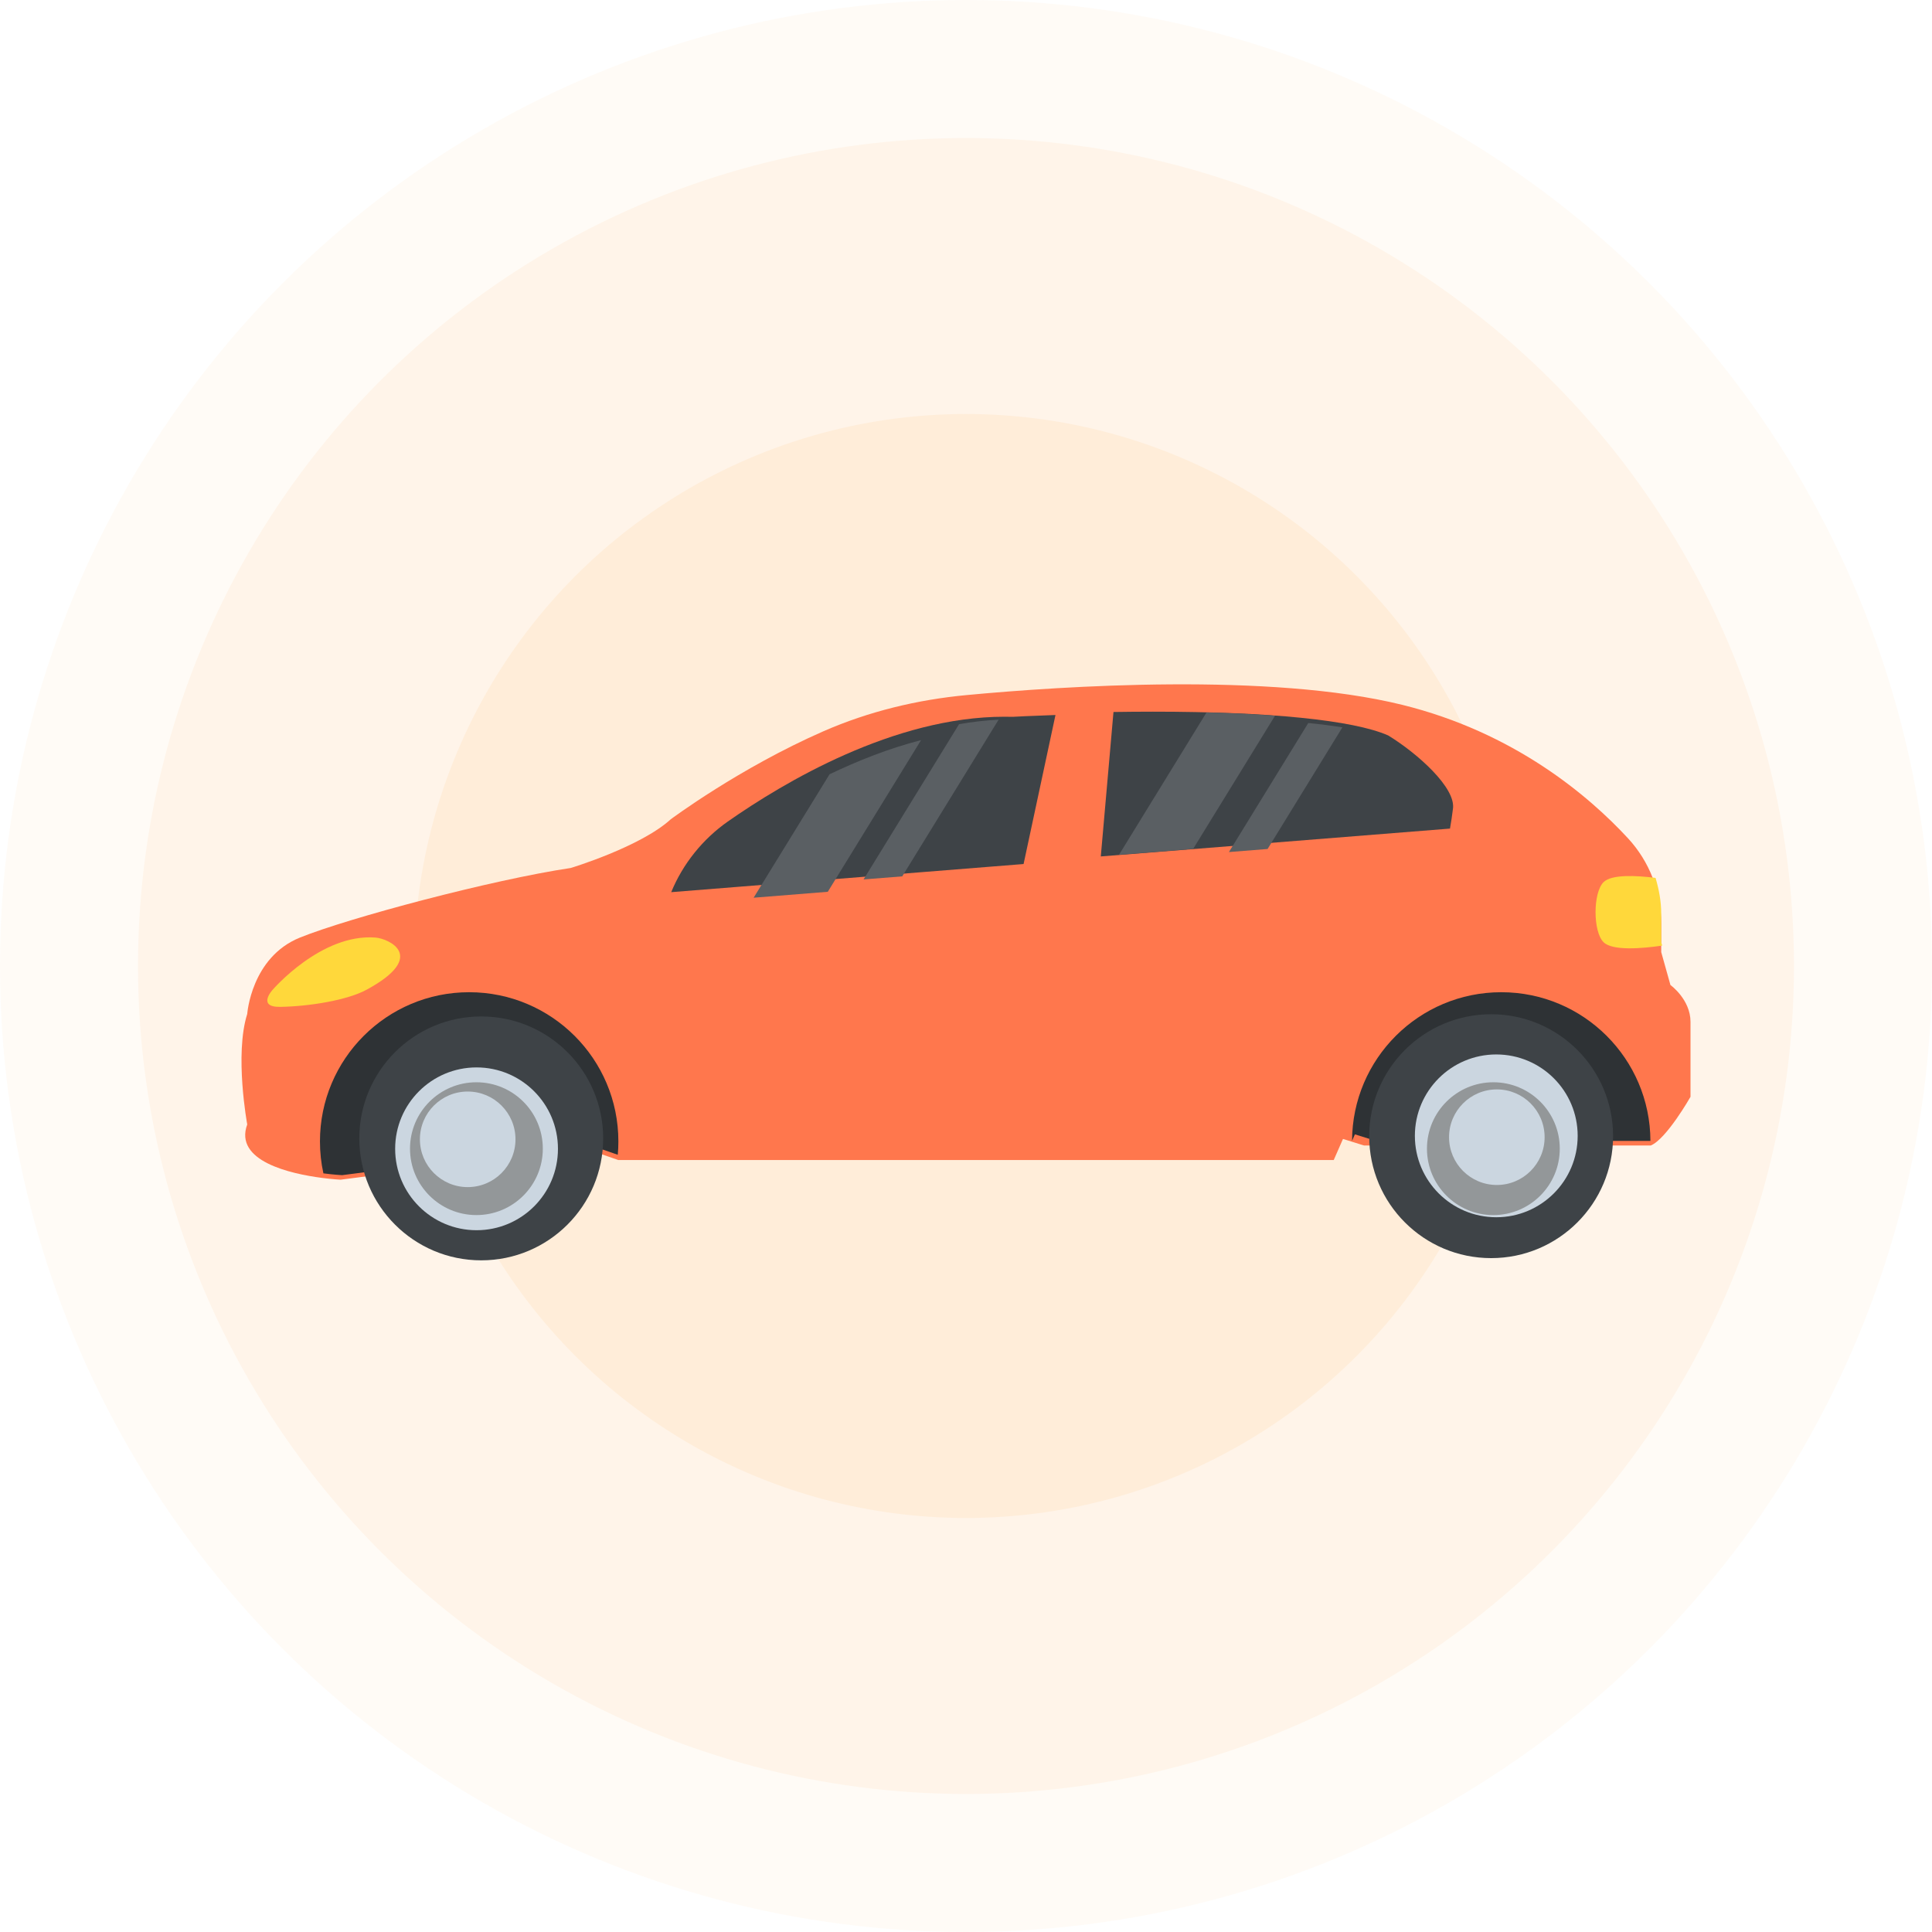 <svg width="128" height="128" viewBox="0 0 128 128" fill="none" xmlns="http://www.w3.org/2000/svg">
<style>.end_682 {
	animation: 2s linear 0s infinite normal forwards running end_682;
}
@keyframes end_682 {
	0% {
		opacity: 1;
	}
	15% {
		opacity: 0.5;
	}
	50% {
		opacity: 1;
	}
	100% {
		opacity: 1;
	}
}
</style><g ><g transform="translate(0 0)" class="end_682">
<ellipse fill="#FFAD4D" fill-opacity="0.05" transform="translate(64 64)" rx="64" ry="64"/>
<ellipse fill="#FFAD4D" fill-opacity="0.08" transform="translate(64 64)" rx="54.855" ry="54.855"/>
<ellipse fill="#FFAD4D" fill-opacity="0.1" transform="translate(64 64)" rx="36.57" ry="36.57"/></g><g transform="translate(16 16)" clip-path="url(#clip_1_892)">
<path d="M96 23.029V27.996C96 27.996 94.415 30.787 93.368 31.222H74.371L72.976 30.787L72.364 32.183H24.956L24.83 32.138L22.69 31.396L6.568 33.488C6.568 33.488 6.058 33.464 5.326 33.368C3.273 33.101 -0.517 32.27 0.38 29.827C0.38 29.827 -0.475 25.196 0.38 22.507C0.38 22.507 0.641 18.759 3.864 17.45C7.091 16.145 16.589 13.615 21.817 12.835C21.817 12.835 26.436 11.439 28.44 9.609C28.44 9.609 32.963 6.229 38.548 3.781C41.558 2.463 44.778 1.686 48.049 1.38C54.378 0.786 68.135 -0.13 76.892 2.025C84.332 3.859 89.263 8.06 91.859 10.869C93.284 12.412 94.061 14.425 94.061 16.526V18.411L94.671 20.59C94.674 20.59 96 21.547 96 23.029Z" fill="#FF774D" transform="translate(0 28.67)"/>
<path d="M19.869 10.252C19.869 10.549 19.857 10.846 19.83 11.137L17.69 10.396L1.568 12.488C1.568 12.488 1.058 12.464 0.326 12.368C0.176 11.687 0.098 10.978 0.098 10.252C0.098 4.793 4.524 0.367 9.983 0.367C15.442 0.367 19.869 4.793 19.869 10.252Z" fill="#2E3235" transform="translate(5.1 49.37)"/>
<path d="M8.983 16.331C13.445 16.331 17.062 12.714 17.062 8.252C17.062 3.79 13.445 0.173 8.983 0.173C4.522 0.173 0.905 3.79 0.905 8.252C0.905 12.714 4.522 16.331 8.983 16.331Z" fill="#3E4347" transform="translate(6.9 51.17)"/>
<path d="M0.787 10.216L0.976 9.784L2.371 10.219H20.555C20.537 4.775 16.119 0.367 10.672 0.367C5.222 0.367 0.805 4.775 0.787 10.216Z" fill="#2E3235" transform="translate(72.79 49.37)"/><g transform="translate(28.47 31.15)">
<path d="M8.202 16.184C12.664 16.184 16.281 12.567 16.281 8.105C16.281 3.643 12.664 0.026 8.202 0.026C3.74 0.026 0.123 3.643 0.123 8.105C0.123 12.567 3.74 16.184 8.202 16.184Z" fill="#3E4347" transform="translate(46.12 20.02)"/>
<path d="M25.458 0.111C23.78 0.168 22.718 0.225 22.697 0.228L22.637 0.231H22.577C22.409 0.225 22.241 0.225 22.073 0.225C14.747 0.225 7.449 4.577 3.748 7.169C2.077 8.34 0.762 9.987 0 11.848L23.345 9.984L25.458 0.111Z" fill="#3E4347" transform="translate(0 0.11)"/>
<path d="M19.267 1.573C16.947 0.558 11.422 0 3.685 0C2.779 0 1.9 0.009 1.071 0.021L0.231 9.591L23.366 7.746C23.441 7.314 23.504 6.902 23.549 6.527L23.552 6.497L23.558 6.467C23.801 5.051 21.166 2.731 19.267 1.573Z" fill="#3E4347" transform="translate(28.23 0)"/></g><g transform="translate(1.71 42.04)">
<path d="M0.352 4.007C0.352 4.007 3.567 0.264 7.168 0.546C8.044 0.615 10.664 1.789 6.568 4.007C5.286 4.7 2.765 5.108 0.848 5.138C-0.707 5.159 0.352 4.007 0.352 4.007Z" fill="#FFD83B" transform="translate(0 3.53)"/>
<path d="M4.35 4.375V2.49C4.35 1.677 4.2 0.887 3.975 0.122C2.678 -0.04 1.055 -0.121 0.527 0.407C-0.176 1.11 -0.176 3.678 0.527 4.381C1.115 4.969 3.078 4.804 4.413 4.609L4.35 4.375Z" fill="#FFD83B" transform="translate(88 0)"/></g>
<path d="M5.983 11.645C8.962 11.645 11.376 9.231 11.376 6.252C11.376 3.274 8.962 0.859 5.983 0.859C3.005 0.859 0.59 3.274 0.59 6.252C0.59 9.231 3.005 11.645 5.983 11.645Z" fill="#CBD6E0" transform="translate(9.59 53.86)"/>
<path d="M4.983 9.652C7.413 9.652 9.383 7.682 9.383 5.252C9.383 2.822 7.413 0.853 4.983 0.853C2.554 0.853 0.584 2.822 0.584 5.252C0.584 7.682 2.554 9.652 4.983 9.652Z" fill="#939799" transform="translate(10.58 54.85)"/><g transform="translate(11.82 53.86)">
<path d="M3.166 6.559C4.915 6.559 6.332 5.141 6.332 3.393C6.332 1.644 4.915 0.227 3.166 0.227C1.418 0.227 0 1.644 0 3.393C0 5.141 1.418 6.559 3.166 6.559Z" fill="#CBD6E0" transform="translate(0 2.23)"/>
<path d="M5.852 10.786C8.83 10.786 11.245 8.371 11.245 5.393C11.245 2.414 8.83 0 5.852 0C2.874 0 0.459 2.414 0.459 5.393C0.459 8.371 2.874 10.786 5.852 10.786Z" fill="#CBD6E0" transform="translate(65.46 0)"/></g>
<path d="M4.669 9.652C7.099 9.652 9.069 7.682 9.069 5.252C9.069 2.822 7.099 0.853 4.669 0.853C2.239 0.853 0.27 2.822 0.27 5.252C0.27 7.682 2.239 9.652 4.669 9.652Z" fill="#939799" transform="translate(78.27 54.85)"/>
<path d="M3.669 6.418C5.418 6.418 6.835 5.001 6.835 3.252C6.835 1.504 5.418 0.086 3.669 0.086C1.921 0.086 0.503 1.504 0.503 3.252C0.503 5.001 1.921 6.418 3.669 6.418Z" fill="#CBD6E0" transform="translate(79.5 56.09)"/><g transform="translate(33.93 31.2)">
<path d="M0 11.356L4.913 10.963L11.092 0.915C8.943 1.468 6.905 2.281 5.03 3.178L0 11.356Z" fill="#5A5F63" transform="translate(0 0.92)"/>
<path d="M0.644 10.825L3.207 10.621L9.59 0.24C8.711 0.288 7.838 0.384 6.971 0.537L0.644 10.825Z" fill="#5A5F63" transform="translate(6.64 0.24)"/>
<path d="M0.108 9.432L5.02 9.039L10.443 0.219C9.075 0.117 7.556 0.042 5.906 0L0.108 9.432Z" fill="#5A5F63" transform="translate(24.1 0)"/>
<path d="M0.749 8.901L3.312 8.697L8.267 0.639C7.576 0.531 6.835 0.432 6.007 0.351L0.749 8.901Z" fill="#5A5F63" transform="translate(30.74 0.35)"/></g></g></g>
<defs><clipPath id="clip_1_892"><rect width="96" height="96"/></clipPath>
</defs>
</svg>